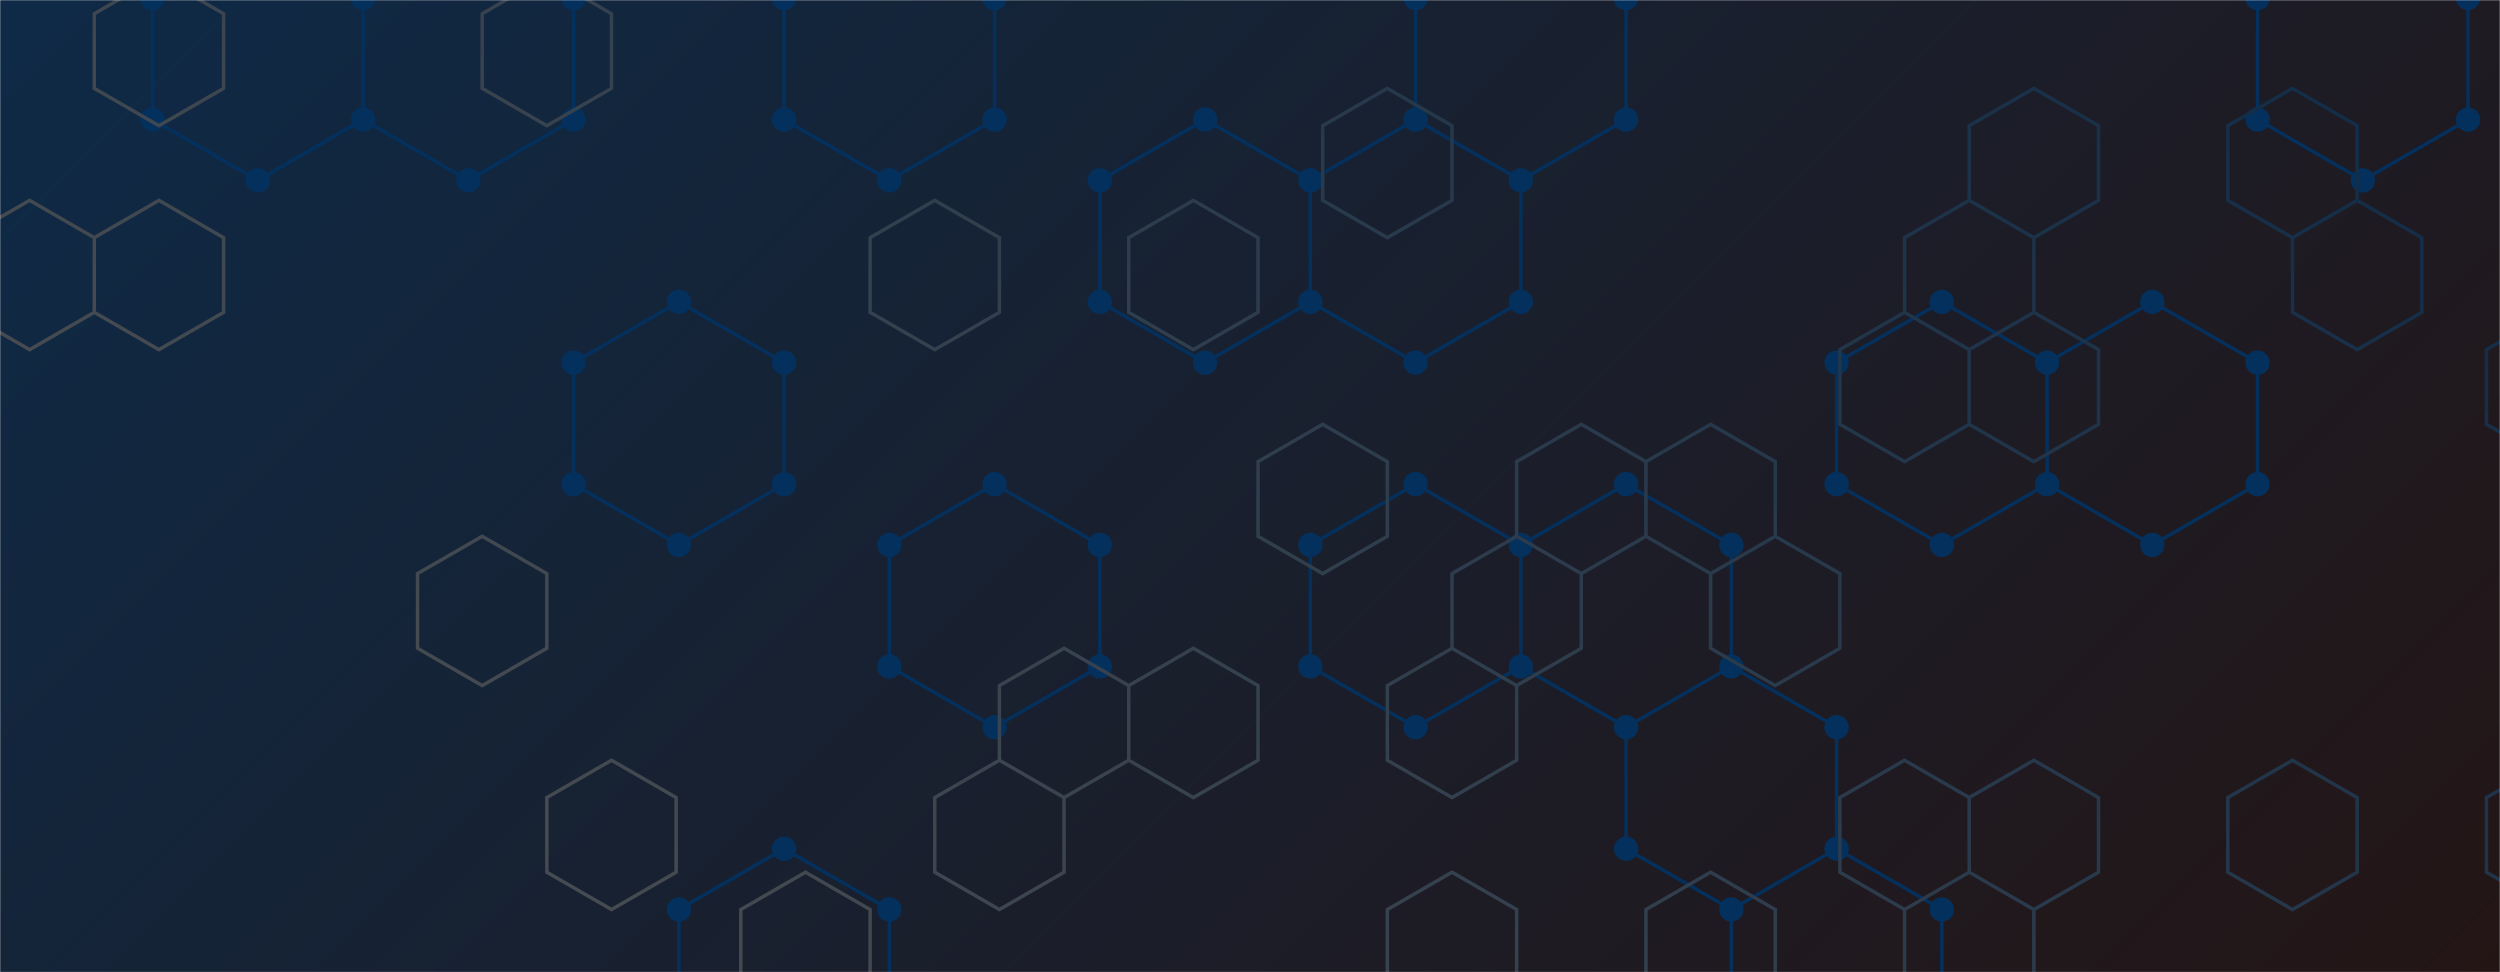 <svg xmlns="http://www.w3.org/2000/svg" version="1.1" xmlns:xlink="http://www.w3.org/1999/xlink" xmlns:svgjs="http://svgjs.com/svgjs" width="1440" height="560" preserveAspectRatio="none" viewBox="0 0 1440 560"><g mask="url(&quot;#SvgjsMask3808&quot;)" fill="none"><rect width="1440" height="560" x="0" y="0" fill="url(#SvgjsLinearGradient3809)"></rect><path d="M148.52 -36.12L209.14 -1.12L209.14 68.88L148.52 103.88L87.89 68.88L87.89 -1.12zM269.76 -36.12L330.39 -1.12L330.39 68.88L269.76 103.88L209.14 68.88L209.14 -1.12zM391.01 173.88L451.63 208.88L451.63 278.88L391.01 313.88L330.39 278.88L330.39 208.88zM451.63 488.88L512.26 523.88L512.26 593.88L451.63 628.88L391.01 593.88L391.01 523.88zM512.26 -36.12L572.88 -1.12L572.88 68.88L512.26 103.88L451.63 68.88L451.63 -1.12zM572.88 278.88L633.5 313.88L633.5 383.88L572.88 418.88L512.26 383.88L512.26 313.88zM694.13 68.88L754.75 103.88L754.75 173.88L694.13 208.88L633.5 173.88L633.5 103.88zM815.38 68.88L876 103.88L876 173.88L815.38 208.88L754.75 173.88L754.75 103.88zM815.38 278.88L876 313.88L876 383.88L815.38 418.88L754.75 383.88L754.75 313.88zM876 -36.12L936.62 -1.12L936.62 68.88L876 103.88L815.38 68.88L815.38 -1.12zM936.62 278.88L997.25 313.88L997.25 383.88L936.62 418.88L876 383.88L876 313.88zM997.25 383.88L1057.87 418.88L1057.87 488.88L997.25 523.88L936.62 488.88L936.62 418.88zM1057.87 488.88L1118.49 523.88L1118.49 593.88L1057.87 628.88L997.25 593.88L997.25 523.88zM1118.49 173.88L1179.12 208.88L1179.12 278.88L1118.49 313.88L1057.87 278.88L1057.87 208.88zM1239.74 173.88L1300.36 208.88L1300.36 278.88L1239.74 313.88L1179.12 278.88L1179.12 208.88zM1360.99 -36.12L1421.61 -1.12L1421.61 68.88L1360.99 103.88L1300.36 68.88L1300.36 -1.12z" stroke="#03305d" stroke-width="2"></path><path d="M141.52 -36.12 a7 7 0 1 0 14 0 a7 7 0 1 0 -14 0zM202.14 -1.12 a7 7 0 1 0 14 0 a7 7 0 1 0 -14 0zM202.14 68.88 a7 7 0 1 0 14 0 a7 7 0 1 0 -14 0zM141.52 103.88 a7 7 0 1 0 14 0 a7 7 0 1 0 -14 0zM80.89 68.88 a7 7 0 1 0 14 0 a7 7 0 1 0 -14 0zM80.89 -1.12 a7 7 0 1 0 14 0 a7 7 0 1 0 -14 0zM262.76 -36.12 a7 7 0 1 0 14 0 a7 7 0 1 0 -14 0zM323.39 -1.12 a7 7 0 1 0 14 0 a7 7 0 1 0 -14 0zM323.39 68.88 a7 7 0 1 0 14 0 a7 7 0 1 0 -14 0zM262.76 103.88 a7 7 0 1 0 14 0 a7 7 0 1 0 -14 0zM384.01 173.88 a7 7 0 1 0 14 0 a7 7 0 1 0 -14 0zM444.63 208.88 a7 7 0 1 0 14 0 a7 7 0 1 0 -14 0zM444.63 278.88 a7 7 0 1 0 14 0 a7 7 0 1 0 -14 0zM384.01 313.88 a7 7 0 1 0 14 0 a7 7 0 1 0 -14 0zM323.39 278.88 a7 7 0 1 0 14 0 a7 7 0 1 0 -14 0zM323.39 208.88 a7 7 0 1 0 14 0 a7 7 0 1 0 -14 0zM444.63 488.88 a7 7 0 1 0 14 0 a7 7 0 1 0 -14 0zM505.26 523.88 a7 7 0 1 0 14 0 a7 7 0 1 0 -14 0zM505.26 593.88 a7 7 0 1 0 14 0 a7 7 0 1 0 -14 0zM444.63 628.88 a7 7 0 1 0 14 0 a7 7 0 1 0 -14 0zM384.01 593.88 a7 7 0 1 0 14 0 a7 7 0 1 0 -14 0zM384.01 523.88 a7 7 0 1 0 14 0 a7 7 0 1 0 -14 0zM505.26 -36.12 a7 7 0 1 0 14 0 a7 7 0 1 0 -14 0zM565.88 -1.12 a7 7 0 1 0 14 0 a7 7 0 1 0 -14 0zM565.88 68.88 a7 7 0 1 0 14 0 a7 7 0 1 0 -14 0zM505.26 103.88 a7 7 0 1 0 14 0 a7 7 0 1 0 -14 0zM444.63 68.88 a7 7 0 1 0 14 0 a7 7 0 1 0 -14 0zM444.63 -1.12 a7 7 0 1 0 14 0 a7 7 0 1 0 -14 0zM565.88 278.88 a7 7 0 1 0 14 0 a7 7 0 1 0 -14 0zM626.5 313.88 a7 7 0 1 0 14 0 a7 7 0 1 0 -14 0zM626.5 383.88 a7 7 0 1 0 14 0 a7 7 0 1 0 -14 0zM565.88 418.88 a7 7 0 1 0 14 0 a7 7 0 1 0 -14 0zM505.26 383.88 a7 7 0 1 0 14 0 a7 7 0 1 0 -14 0zM505.26 313.88 a7 7 0 1 0 14 0 a7 7 0 1 0 -14 0zM687.13 68.88 a7 7 0 1 0 14 0 a7 7 0 1 0 -14 0zM747.75 103.88 a7 7 0 1 0 14 0 a7 7 0 1 0 -14 0zM747.75 173.88 a7 7 0 1 0 14 0 a7 7 0 1 0 -14 0zM687.13 208.88 a7 7 0 1 0 14 0 a7 7 0 1 0 -14 0zM626.5 173.88 a7 7 0 1 0 14 0 a7 7 0 1 0 -14 0zM626.5 103.88 a7 7 0 1 0 14 0 a7 7 0 1 0 -14 0zM808.38 68.88 a7 7 0 1 0 14 0 a7 7 0 1 0 -14 0zM869 103.88 a7 7 0 1 0 14 0 a7 7 0 1 0 -14 0zM869 173.88 a7 7 0 1 0 14 0 a7 7 0 1 0 -14 0zM808.38 208.88 a7 7 0 1 0 14 0 a7 7 0 1 0 -14 0zM808.38 278.88 a7 7 0 1 0 14 0 a7 7 0 1 0 -14 0zM869 313.88 a7 7 0 1 0 14 0 a7 7 0 1 0 -14 0zM869 383.88 a7 7 0 1 0 14 0 a7 7 0 1 0 -14 0zM808.38 418.88 a7 7 0 1 0 14 0 a7 7 0 1 0 -14 0zM747.75 383.88 a7 7 0 1 0 14 0 a7 7 0 1 0 -14 0zM747.75 313.88 a7 7 0 1 0 14 0 a7 7 0 1 0 -14 0zM869 -36.12 a7 7 0 1 0 14 0 a7 7 0 1 0 -14 0zM929.62 -1.12 a7 7 0 1 0 14 0 a7 7 0 1 0 -14 0zM929.62 68.88 a7 7 0 1 0 14 0 a7 7 0 1 0 -14 0zM808.38 -1.12 a7 7 0 1 0 14 0 a7 7 0 1 0 -14 0zM929.62 278.88 a7 7 0 1 0 14 0 a7 7 0 1 0 -14 0zM990.25 313.88 a7 7 0 1 0 14 0 a7 7 0 1 0 -14 0zM990.25 383.88 a7 7 0 1 0 14 0 a7 7 0 1 0 -14 0zM929.62 418.88 a7 7 0 1 0 14 0 a7 7 0 1 0 -14 0zM1050.87 418.88 a7 7 0 1 0 14 0 a7 7 0 1 0 -14 0zM1050.87 488.88 a7 7 0 1 0 14 0 a7 7 0 1 0 -14 0zM990.25 523.88 a7 7 0 1 0 14 0 a7 7 0 1 0 -14 0zM929.62 488.88 a7 7 0 1 0 14 0 a7 7 0 1 0 -14 0zM1111.49 523.88 a7 7 0 1 0 14 0 a7 7 0 1 0 -14 0zM1111.49 593.88 a7 7 0 1 0 14 0 a7 7 0 1 0 -14 0zM1050.87 628.88 a7 7 0 1 0 14 0 a7 7 0 1 0 -14 0zM990.25 593.88 a7 7 0 1 0 14 0 a7 7 0 1 0 -14 0zM1111.49 173.88 a7 7 0 1 0 14 0 a7 7 0 1 0 -14 0zM1172.12 208.88 a7 7 0 1 0 14 0 a7 7 0 1 0 -14 0zM1172.12 278.88 a7 7 0 1 0 14 0 a7 7 0 1 0 -14 0zM1111.49 313.88 a7 7 0 1 0 14 0 a7 7 0 1 0 -14 0zM1050.87 278.88 a7 7 0 1 0 14 0 a7 7 0 1 0 -14 0zM1050.87 208.88 a7 7 0 1 0 14 0 a7 7 0 1 0 -14 0zM1232.74 173.88 a7 7 0 1 0 14 0 a7 7 0 1 0 -14 0zM1293.36 208.88 a7 7 0 1 0 14 0 a7 7 0 1 0 -14 0zM1293.36 278.88 a7 7 0 1 0 14 0 a7 7 0 1 0 -14 0zM1232.74 313.88 a7 7 0 1 0 14 0 a7 7 0 1 0 -14 0zM1353.99 -36.12 a7 7 0 1 0 14 0 a7 7 0 1 0 -14 0zM1414.61 -1.12 a7 7 0 1 0 14 0 a7 7 0 1 0 -14 0zM1414.61 68.88 a7 7 0 1 0 14 0 a7 7 0 1 0 -14 0zM1353.99 103.88 a7 7 0 1 0 14 0 a7 7 0 1 0 -14 0zM1293.36 68.88 a7 7 0 1 0 14 0 a7 7 0 1 0 -14 0zM1293.36 -1.12 a7 7 0 1 0 14 0 a7 7 0 1 0 -14 0z" fill="#03305d"></path><path d="M17.06 115.4L54.3 136.9L54.3 179.9L17.06 201.4L-20.18 179.9L-20.18 136.9zM54.3 566.9L91.54 588.4L91.54 631.4L54.3 652.9L17.06 631.4L17.06 588.4zM91.54 -13.6L128.78 7.9L128.78 50.9L91.54 72.4L54.3 50.9L54.3 7.9zM91.54 115.4L128.78 136.9L128.78 179.9L91.54 201.4L54.3 179.9L54.3 136.9zM128.78 566.9L166.02 588.4L166.02 631.4L128.78 652.9L91.54 631.4L91.54 588.4zM277.74 308.9L314.98 330.4L314.98 373.4L277.74 394.9L240.5 373.4L240.5 330.4zM314.98 -13.6L352.22 7.9L352.22 50.9L314.98 72.4L277.74 50.9L277.74 7.9zM352.22 437.9L389.46 459.4L389.46 502.4L352.22 523.9L314.98 502.4L314.98 459.4zM463.94 502.4L501.18 523.9L501.18 566.9L463.94 588.4L426.7 566.9L426.7 523.9zM501.18 566.9L538.42 588.4L538.42 631.4L501.18 652.9L463.94 631.4L463.94 588.4zM538.42 115.4L575.66 136.9L575.66 179.9L538.42 201.4L501.18 179.9L501.18 136.9zM575.66 437.9L612.9 459.4L612.9 502.4L575.66 523.9L538.42 502.4L538.42 459.4zM612.9 373.4L650.14 394.9L650.14 437.9L612.9 459.4L575.66 437.9L575.66 394.9zM687.38 115.4L724.62 136.9L724.62 179.9L687.38 201.4L650.14 179.9L650.14 136.9zM687.38 373.4L724.62 394.9L724.62 437.9L687.38 459.4L650.14 437.9L650.14 394.9zM799.1 50.9L836.34 72.4L836.34 115.4L799.1 136.9L761.86 115.4L761.86 72.4zM761.86 244.4L799.1 265.9L799.1 308.9L761.86 330.4L724.62 308.9L724.62 265.9zM873.58 308.9L910.82 330.4L910.82 373.4L873.58 394.9L836.34 373.4L836.34 330.4zM836.34 373.4L873.58 394.9L873.58 437.9L836.34 459.4L799.1 437.9L799.1 394.9zM836.34 502.4L873.58 523.9L873.58 566.9L836.34 588.4L799.1 566.9L799.1 523.9zM873.58 566.9L910.82 588.4L910.82 631.4L873.58 652.9L836.34 631.4L836.34 588.4zM910.82 244.4L948.06 265.9L948.06 308.9L910.82 330.4L873.58 308.9L873.58 265.9zM985.3 244.4L1022.54 265.9L1022.54 308.9L985.3 330.4L948.06 308.9L948.06 265.9zM1022.54 308.9L1059.78 330.4L1059.78 373.4L1022.54 394.9L985.3 373.4L985.3 330.4zM985.3 502.4L1022.54 523.9L1022.54 566.9L985.3 588.4L948.06 566.9L948.06 523.9zM1097.02 179.9L1134.26 201.4L1134.26 244.4L1097.02 265.9L1059.78 244.4L1059.78 201.4zM1097.02 437.9L1134.26 459.4L1134.26 502.4L1097.02 523.9L1059.78 502.4L1059.78 459.4zM1171.5 50.9L1208.74 72.4L1208.74 115.4L1171.5 136.9L1134.26 115.4L1134.26 72.4zM1134.26 115.4L1171.5 136.9L1171.5 179.9L1134.26 201.4L1097.02 179.9L1097.02 136.9zM1171.5 179.9L1208.74 201.4L1208.74 244.4L1171.5 265.9L1134.26 244.4L1134.26 201.4zM1171.5 437.9L1208.74 459.4L1208.74 502.4L1171.5 523.9L1134.26 502.4L1134.26 459.4zM1134.26 502.4L1171.5 523.9L1171.5 566.9L1134.26 588.4L1097.02 566.9L1097.02 523.9zM1171.5 566.9L1208.74 588.4L1208.74 631.4L1171.5 652.9L1134.26 631.4L1134.26 588.4zM1245.98 566.9L1283.23 588.4L1283.23 631.4L1245.98 652.9L1208.74 631.4L1208.74 588.4zM1320.47 50.9L1357.71 72.4L1357.71 115.4L1320.47 136.9L1283.23 115.4L1283.23 72.4zM1320.47 437.9L1357.71 459.4L1357.71 502.4L1320.47 523.9L1283.23 502.4L1283.23 459.4zM1320.47 566.9L1357.71 588.4L1357.71 631.4L1320.47 652.9L1283.23 631.4L1283.23 588.4zM1357.71 115.4L1394.95 136.9L1394.95 179.9L1357.71 201.4L1320.47 179.9L1320.47 136.9zM1469.43 179.9L1506.67 201.4L1506.67 244.4L1469.43 265.9L1432.19 244.4L1432.19 201.4zM1469.43 437.9L1506.67 459.4L1506.67 502.4L1469.43 523.9L1432.19 502.4L1432.19 459.4z" stroke="url(#SvgjsLinearGradient3810)" stroke-width="2"></path></g><defs><mask id="SvgjsMask3808"><rect width="1440" height="560" fill="#ffffff"></rect></mask><linearGradient x1="15.28%" y1="-39.29%" x2="84.72%" y2="139.29%" gradientUnits="userSpaceOnUse" id="SvgjsLinearGradient3809"><stop stop-color="#0e2a47" offset="0"></stop><stop stop-color="rgba(36, 21, 21, 1)" offset="1"></stop></linearGradient><linearGradient x1="1219.968" y1="-220.024" x2="220.032" y2="780.024" gradientUnits="userSpaceOnUse" id="SvgjsLinearGradient3810"><stop stop-color="#0e2a47" offset="0"></stop><stop stop-color="rgba(83, 83, 83, 1)" offset="1"></stop></linearGradient></defs></svg>